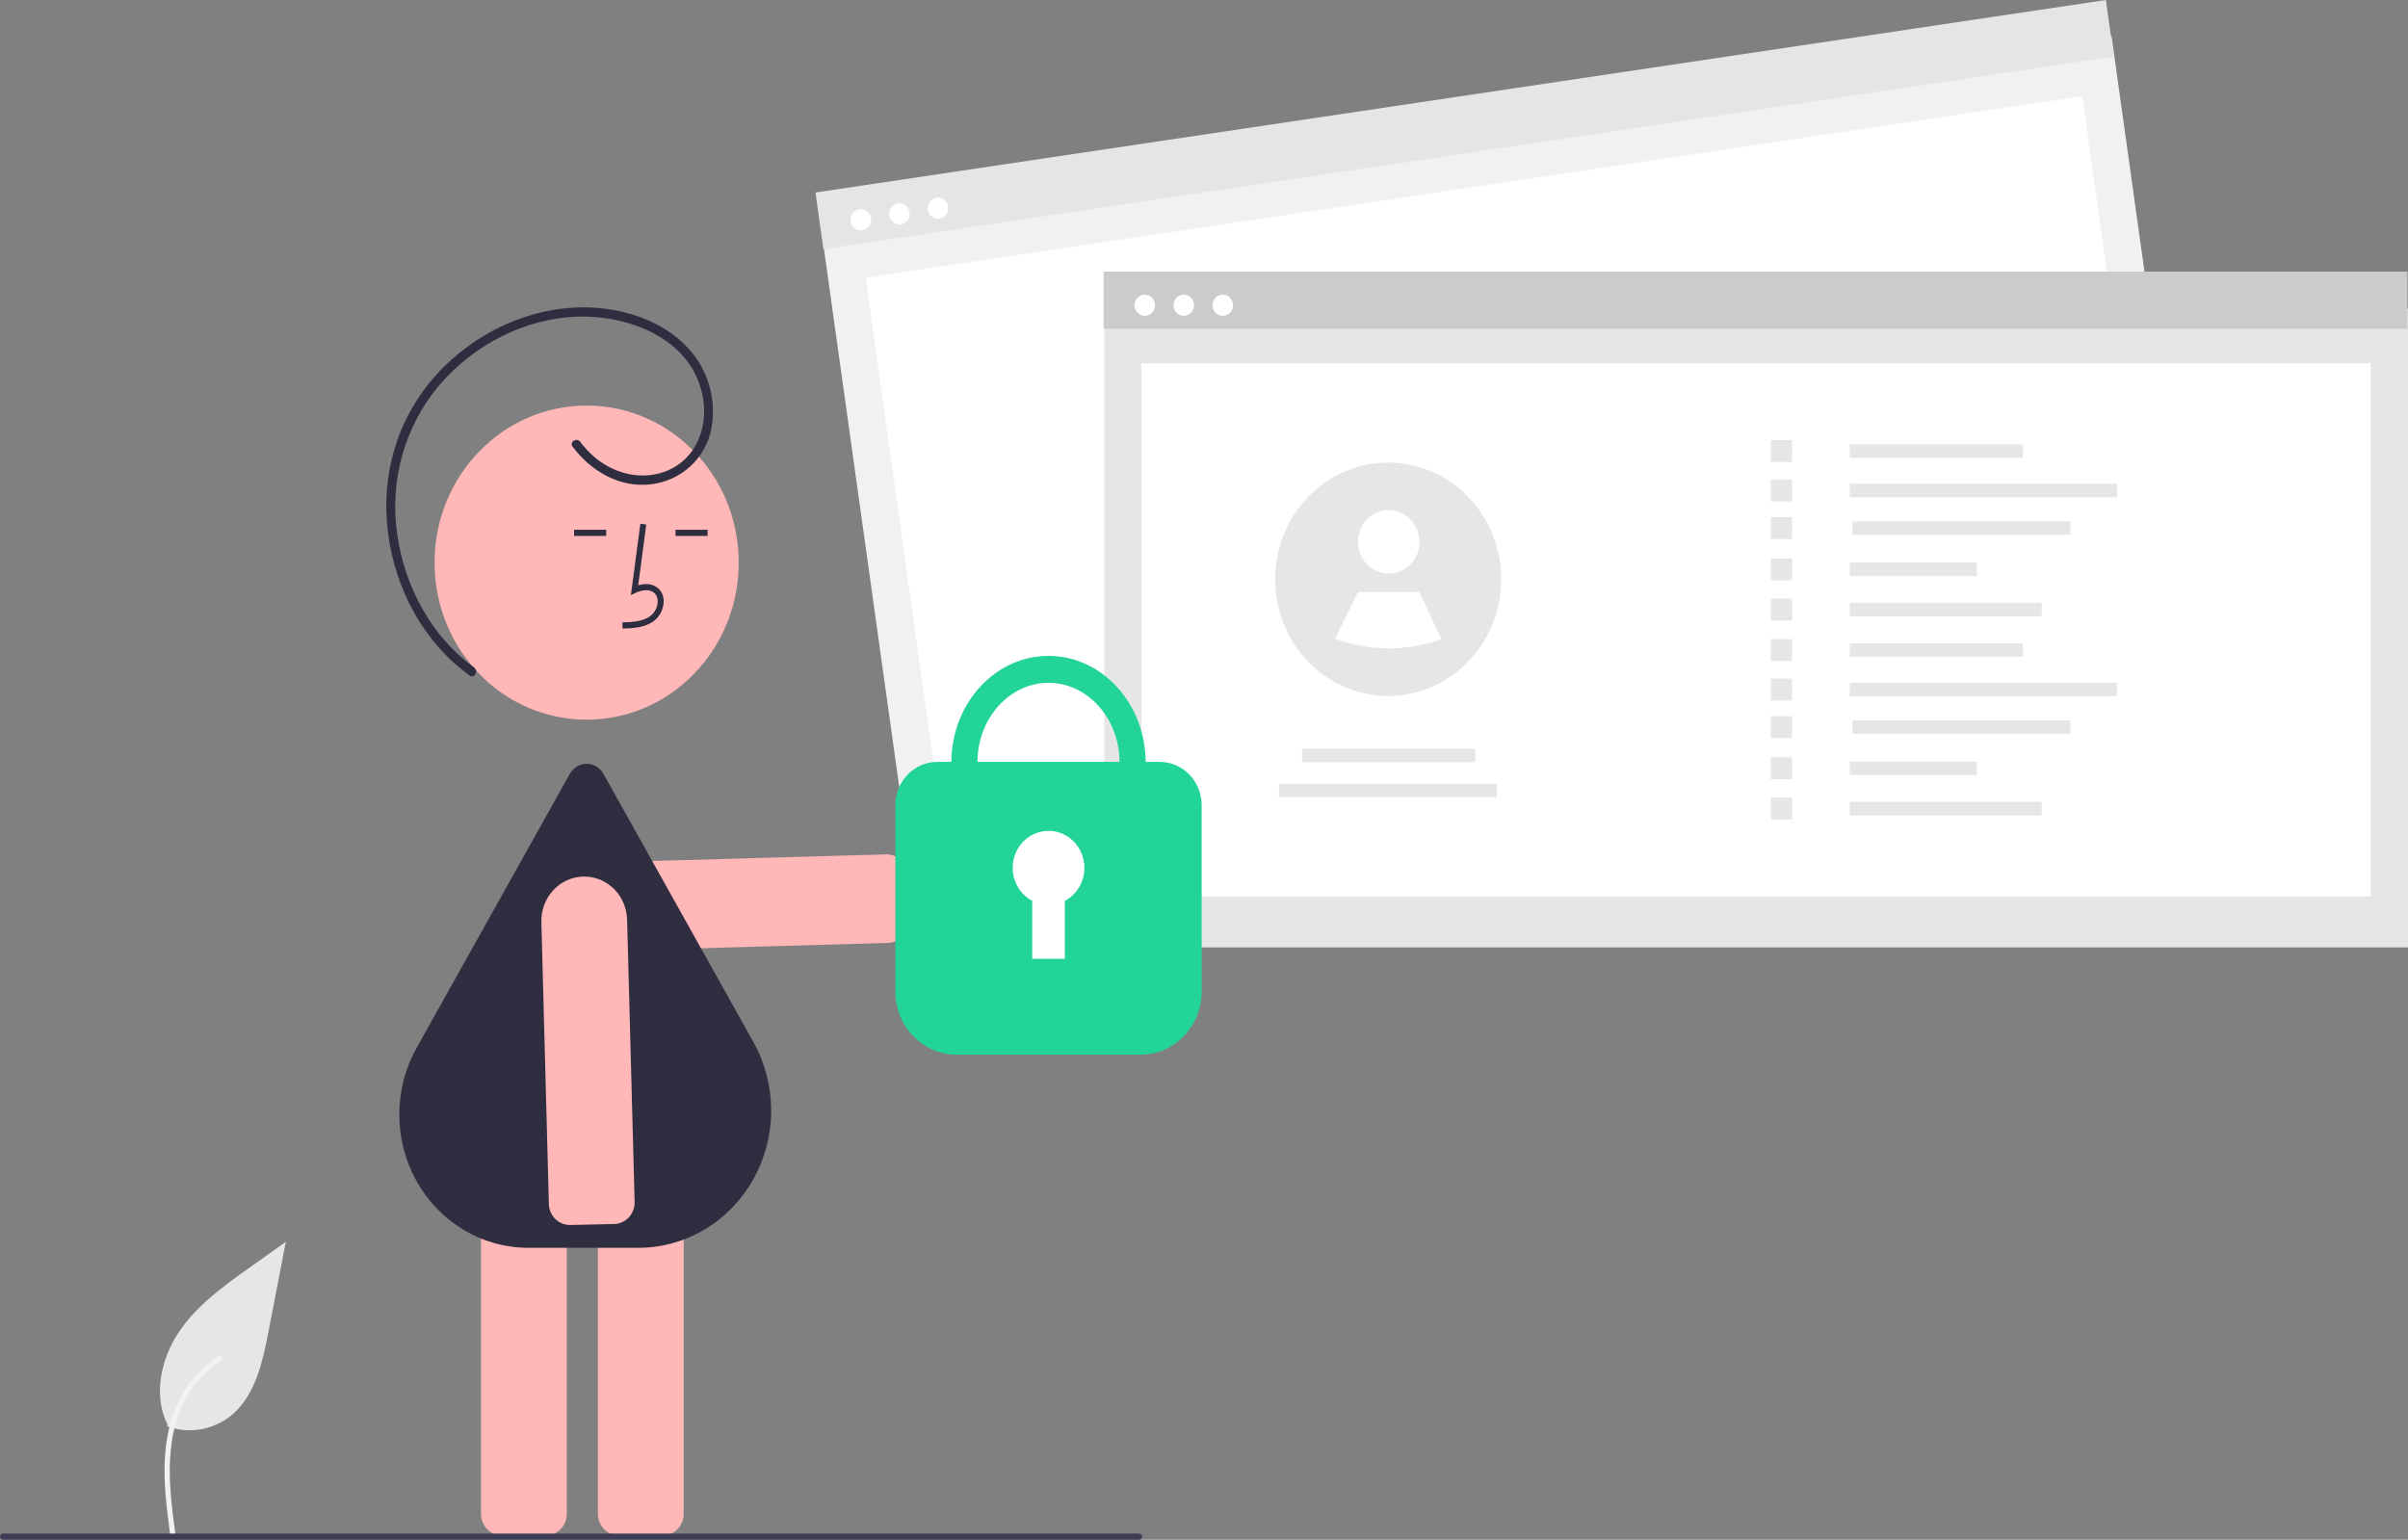 <svg width="466" height="298" viewBox="0 0 466 298" fill="none" xmlns="http://www.w3.org/2000/svg">
<rect x="0" y="0" width="466" height="298" fill="#808080" stroke="none"/>
<g clip-path="url(#clip0_792_590)">
<path d="M32.337 276.05C34.462 276.822 36.744 277.015 38.962 276.611C41.181 276.208 43.261 275.221 45.003 273.746C49.439 269.901 50.832 263.566 51.962 257.699L55.309 240.348L48.301 245.332C43.261 248.915 38.108 252.614 34.618 257.806C31.128 262.997 29.605 270.084 32.409 275.701" fill="#E6E6E6"/>
<path d="M32.941 297.058C32.232 291.722 31.502 286.318 32 280.924C32.442 276.135 33.856 271.456 36.737 267.62C38.266 265.588 40.127 263.847 42.236 262.475C42.785 262.117 43.291 263.017 42.744 263.373C39.096 265.754 36.274 269.27 34.686 273.414C32.931 278.023 32.65 283.047 32.954 287.942C33.137 290.902 33.524 293.842 33.915 296.781C33.947 296.914 33.928 297.054 33.862 297.173C33.797 297.292 33.69 297.381 33.563 297.421C33.434 297.457 33.297 297.439 33.181 297.371C33.065 297.303 32.979 297.19 32.943 297.057L32.941 297.058Z" fill="#F2F2F2"/>
<path d="M173.485 182.094C172.971 182.347 172.41 182.483 171.84 182.494L118.971 183.993C116.771 184.042 114.642 183.187 113.052 181.615C111.462 180.043 110.542 177.883 110.494 175.61C110.446 173.338 111.275 171.139 112.797 169.497C114.319 167.855 116.41 166.905 118.611 166.856L171.479 165.357C172.55 165.334 173.586 165.751 174.36 166.516C175.133 167.281 175.582 168.332 175.606 169.437L175.791 178.232C175.807 179.037 175.599 179.829 175.189 180.514C174.78 181.199 174.189 181.748 173.485 182.094Z" fill="#FFB7B7"/>
<path d="M105.644 297.169H97.126C96.055 297.168 95.028 296.728 94.27 295.946C93.513 295.163 93.087 294.103 93.086 292.997V219.678C93.087 218.572 93.513 217.511 94.27 216.729C95.028 215.947 96.055 215.507 97.126 215.506H105.644C106.715 215.507 107.742 215.947 108.499 216.729C109.257 217.511 109.683 218.572 109.684 219.678V292.997C109.683 294.103 109.257 295.163 108.499 295.946C107.742 296.728 106.715 297.168 105.644 297.169Z" fill="#FFB7B7"/>
<path d="M128.269 297.169H119.751C118.68 297.168 117.653 296.728 116.896 295.946C116.138 295.163 115.712 294.103 115.711 292.997V219.678C115.712 218.572 116.138 217.511 116.896 216.729C117.653 215.947 118.68 215.507 119.751 215.506H128.269C129.34 215.507 130.367 215.947 131.124 216.729C131.882 217.511 132.308 218.572 132.309 219.678V292.997C132.308 294.103 131.882 295.163 131.124 295.946C130.367 296.728 129.34 297.168 128.269 297.169Z" fill="#FFB7B7"/>
<path d="M113.527 139.288C129.783 139.288 142.96 125.679 142.96 108.891C142.96 92.103 129.783 78.494 113.527 78.494C97.272 78.494 84.094 92.103 84.094 108.891C84.094 125.679 97.272 139.288 113.527 139.288Z" fill="#FFB7B7"/>
<path d="M123.518 241.505H102.344C97.944 241.523 93.617 240.339 89.802 238.074C85.987 235.81 82.82 232.544 80.62 228.609C78.419 224.673 77.265 220.207 77.273 215.663C77.282 211.119 78.452 206.657 80.667 202.731L110.279 149.762C110.608 149.173 111.082 148.684 111.652 148.344C112.222 148.004 112.869 147.825 113.527 147.825C114.186 147.825 114.833 148.004 115.403 148.344C115.973 148.684 116.447 149.173 116.776 149.762L145.792 201.664C148.049 205.702 149.237 210.282 149.237 214.944C149.237 219.607 148.049 224.187 145.792 228.225C143.534 232.263 140.288 235.616 136.378 237.947C132.468 240.278 128.033 241.505 123.518 241.505Z" fill="#2F2E41"/>
<path d="M120.477 121.651C122.385 121.596 124.76 121.528 126.589 120.148C127.134 119.72 127.581 119.174 127.9 118.549C128.219 117.924 128.402 117.234 128.436 116.528C128.469 116.026 128.389 115.524 128.203 115.059C128.017 114.595 127.729 114.181 127.362 113.85C126.407 113.016 125.012 112.821 123.508 113.277L125.066 101.52L123.922 101.358L122.091 115.18L123.046 114.727C124.153 114.203 125.673 113.936 126.617 114.76C126.849 114.976 127.03 115.244 127.145 115.543C127.261 115.842 127.308 116.165 127.283 116.486C127.255 117.012 127.117 117.524 126.88 117.99C126.643 118.456 126.312 118.863 125.908 119.185C124.485 120.259 122.592 120.397 120.445 120.459L120.477 121.651Z" fill="#2F2E41"/>
<path d="M136.935 102.534H130.719V103.726H136.935V102.534Z" fill="#2F2E41"/>
<path d="M117.318 102.534H111.102V103.726H117.318V102.534Z" fill="#2F2E41"/>
<path d="M106.606 234.707C106.361 234.175 106.229 233.596 106.219 233.008L104.768 178.408C104.72 176.136 105.548 173.937 107.07 172.295C108.592 170.653 110.684 169.703 112.884 169.653C115.085 169.604 117.214 170.459 118.804 172.031C120.393 173.603 121.313 175.763 121.361 178.036L122.812 232.635C122.834 233.741 122.431 234.811 121.69 235.61C120.949 236.409 119.932 236.872 118.861 236.897L110.345 237.088C109.566 237.105 108.799 236.889 108.136 236.467C107.472 236.044 106.941 235.433 106.606 234.707Z" fill="#FFB7B7"/>
<path d="M110.799 86.422C114.375 91.251 120.052 94.491 126.052 93.724C131.766 92.994 136.479 88.881 137.662 82.993C138.178 80.209 138.039 77.338 137.256 74.621C136.473 71.904 135.069 69.422 133.162 67.383C129.118 62.99 123.33 60.627 117.601 59.816C106.749 58.282 95.603 62.23 87.397 69.593C83.277 73.253 79.987 77.806 77.764 82.929C75.622 88.013 74.602 93.526 74.777 99.067C75.093 110.019 79.738 120.95 87.752 128.213C88.748 129.112 89.79 129.955 90.874 130.738C91.788 131.4 92.654 129.851 91.748 129.194C83.54 123.247 78.304 113.572 76.867 103.405C76.115 98.282 76.45 93.052 77.851 88.077C79.251 83.102 81.683 78.501 84.978 74.594C91.605 66.811 101.323 61.752 111.388 61.299C121.516 60.843 134.173 65.513 136.068 77.156C136.917 82.374 135.028 87.86 130.398 90.472C125.44 93.27 119.361 92.118 115.1 88.506C114.057 87.625 113.115 86.623 112.294 85.519C111.626 84.617 110.122 85.507 110.799 86.422Z" fill="#2F2E41"/>
<path d="M408.637 7.055L158.914 44.31L176.032 166.688L425.755 129.433L408.637 7.055Z" fill="#F1F1F1"/>
<path d="M402.965 18.614L167.523 53.739L181.805 155.843L417.247 120.718L402.965 18.614Z" fill="white"/>
<path d="M407.536 0L157.812 37.256L159.345 48.212L409.068 10.957L407.536 0Z" fill="#E5E5E5"/>
<path d="M166.604 44.573C167.701 44.573 168.591 43.655 168.591 42.522C168.591 41.388 167.701 40.47 166.604 40.47C165.507 40.47 164.617 41.388 164.617 42.522C164.617 43.655 165.507 44.573 166.604 44.573Z" fill="white"/>
<path d="M174.065 43.46C175.162 43.46 176.052 42.541 176.052 41.408C176.052 40.275 175.162 39.356 174.065 39.356C172.968 39.356 172.078 40.275 172.078 41.408C172.078 42.541 172.968 43.46 174.065 43.46Z" fill="white"/>
<path d="M181.526 42.347C182.623 42.347 183.513 41.428 183.513 40.295C183.513 39.162 182.623 38.243 181.526 38.243C180.429 38.243 179.539 39.162 179.539 40.295C179.539 41.428 180.429 42.347 181.526 42.347Z" fill="white"/>
<path d="M466.003 59.711H213.688V183.359H466.003V59.711Z" fill="#E6E6E6"/>
<path d="M458.784 70.314H220.898V173.478H458.784V70.314Z" fill="white"/>
<path d="M465.894 52.567H213.578V63.637H465.894V52.567Z" fill="#CBCBCB"/>
<path d="M221.541 61.128C222.639 61.128 223.528 60.209 223.528 59.076C223.528 57.943 222.639 57.024 221.541 57.024C220.444 57.024 219.555 57.943 219.555 59.076C219.555 60.209 220.444 61.128 221.541 61.128Z" fill="white"/>
<path d="M229.081 61.128C230.178 61.128 231.067 60.209 231.067 59.076C231.067 57.943 230.178 57.024 229.081 57.024C227.983 57.024 227.094 57.943 227.094 59.076C227.094 60.209 227.983 61.128 229.081 61.128Z" fill="white"/>
<path d="M236.627 61.128C237.725 61.128 238.614 60.209 238.614 59.076C238.614 57.943 237.725 57.024 236.627 57.024C235.53 57.024 234.641 57.943 234.641 59.076C234.641 60.209 235.53 61.128 236.627 61.128Z" fill="white"/>
<path d="M391.48 85.999H357.977V88.6H391.48V85.999Z" fill="#E6E6E6"/>
<path d="M409.713 93.633H357.977V96.233H409.713V93.633Z" fill="#E6E6E6"/>
<path d="M400.68 100.904H358.516V103.505H400.68V100.904Z" fill="#E6E6E6"/>
<path d="M382.591 108.882H357.977V111.482H382.591V108.882Z" fill="#E6E6E6"/>
<path d="M395.126 116.675H357.977V119.275H395.126V116.675Z" fill="#E6E6E6"/>
<path d="M346.806 85.181H342.703V89.417H346.806V85.181Z" fill="#E6E6E6"/>
<path d="M346.806 92.815H342.703V97.052H346.806V92.815Z" fill="#E6E6E6"/>
<path d="M346.806 100.086H342.703V104.323H346.806V100.086Z" fill="#E6E6E6"/>
<path d="M346.806 108.064H342.703V112.301H346.806V108.064Z" fill="#E6E6E6"/>
<path d="M346.806 115.856H342.703V120.093H346.806V115.856Z" fill="#E6E6E6"/>
<path d="M391.48 124.516H357.977V127.116H391.48V124.516Z" fill="#E6E6E6"/>
<path d="M409.713 132.15H357.977V134.751H409.713V132.15Z" fill="#E6E6E6"/>
<path d="M400.68 139.422H358.516V142.022H400.68V139.422Z" fill="#E6E6E6"/>
<path d="M382.591 147.399H357.977V150H382.591V147.399Z" fill="#E6E6E6"/>
<path d="M395.126 155.192H357.977V157.793H395.126V155.192Z" fill="#E6E6E6"/>
<path d="M346.806 123.698H342.703V127.935H346.806V123.698Z" fill="#E6E6E6"/>
<path d="M346.806 131.333H342.703V135.57H346.806V131.333Z" fill="#E6E6E6"/>
<path d="M346.806 138.604H342.703V142.84H346.806V138.604Z" fill="#E6E6E6"/>
<path d="M346.806 146.581H342.703V150.818H346.806V146.581Z" fill="#E6E6E6"/>
<path d="M346.806 154.374H342.703V158.611H346.806V154.374Z" fill="#E6E6E6"/>
<path d="M285.495 144.915H251.992V147.516H285.495V144.915Z" fill="#E6E6E6"/>
<path d="M289.672 151.673H247.508V154.273H289.672V151.673Z" fill="#E6E6E6"/>
<path d="M290.52 112.109C290.518 116.018 289.535 119.86 287.667 123.259C285.798 126.658 283.108 129.498 279.859 131.503C276.61 133.508 272.913 134.608 269.129 134.696C265.346 134.784 261.604 133.857 258.271 132.006L258.267 132.001C254.862 130.107 252.004 127.314 249.985 123.908C247.965 120.502 246.856 116.603 246.771 112.61C246.685 108.617 247.627 104.672 249.498 101.177C251.37 97.681 254.105 94.761 257.426 92.713C260.746 90.665 264.533 89.563 268.4 89.519C272.267 89.475 276.077 90.49 279.441 92.461C282.804 94.433 285.601 97.29 287.548 100.741C289.494 104.193 290.519 108.115 290.52 112.109Z" fill="#E6E6E6"/>
<path d="M268.751 111.013C272.036 111.013 274.698 108.264 274.698 104.872C274.698 101.48 272.036 98.731 268.751 98.731C265.467 98.731 262.805 101.48 262.805 104.872C262.805 108.264 265.467 111.013 268.751 111.013Z" fill="white"/>
<path d="M278.906 123.703C272.258 126.113 265.009 126.084 258.379 123.621L258.375 123.618L262.805 114.586H274.699L278.906 123.703Z" fill="white"/>
<path d="M202.907 168.187C192.542 168.187 184.109 158.936 184.109 147.565C184.109 136.194 192.542 126.942 202.907 126.942C213.273 126.942 221.705 136.194 221.705 147.565C221.705 158.936 213.273 168.187 202.907 168.187ZM202.907 132.153C195.324 132.153 189.155 139.067 189.155 147.565C189.155 156.063 195.324 162.977 202.907 162.977C210.491 162.977 216.66 156.063 216.66 147.565C216.66 139.067 210.491 132.153 202.907 132.153Z" fill="#22D497"/>
<path d="M220.709 204.127H185.107C181.968 204.123 178.958 202.834 176.738 200.541C174.518 198.249 173.269 195.14 173.266 191.898V155.833C173.268 153.613 174.123 151.485 175.643 149.915C177.163 148.345 179.223 147.462 181.373 147.46H224.444C226.593 147.462 228.654 148.345 230.174 149.915C231.694 151.485 232.549 153.613 232.551 155.833V191.898C232.548 195.14 231.299 198.249 229.079 200.541C226.859 202.834 223.849 204.123 220.709 204.127Z" fill="#22D497"/>
<path d="M209.852 167.977C209.853 166.703 209.525 165.452 208.902 164.353C208.279 163.254 207.384 162.346 206.309 161.723C205.233 161.1 204.016 160.784 202.783 160.808C201.55 160.832 200.345 161.195 199.293 161.86C198.241 162.525 197.38 163.467 196.798 164.59C196.216 165.713 195.934 166.975 195.982 168.248C196.029 169.521 196.405 170.757 197.069 171.83C197.733 172.903 198.662 173.774 199.761 174.353V185.563H206.068V174.353C207.206 173.754 208.162 172.841 208.83 171.716C209.498 170.591 209.852 169.297 209.852 167.977Z" fill="white"/>
<path d="M220.461 298H0.577C0.424 298 0.277 297.937 0.169 297.825C0.061 297.713 0 297.562 0 297.404C0 297.246 0.061 297.094 0.169 296.982C0.277 296.87 0.424 296.808 0.577 296.808H220.461C220.614 296.808 220.761 296.87 220.869 296.982C220.977 297.094 221.038 297.246 221.038 297.404C221.038 297.562 220.977 297.713 220.869 297.825C220.761 297.937 220.614 298 220.461 298Z" fill="#3F3D56"/>
</g>
<defs>
<clipPath id="clip0_792_590">
<rect width="466" height="298" fill="white"/>
</clipPath>
</defs>
</svg>
